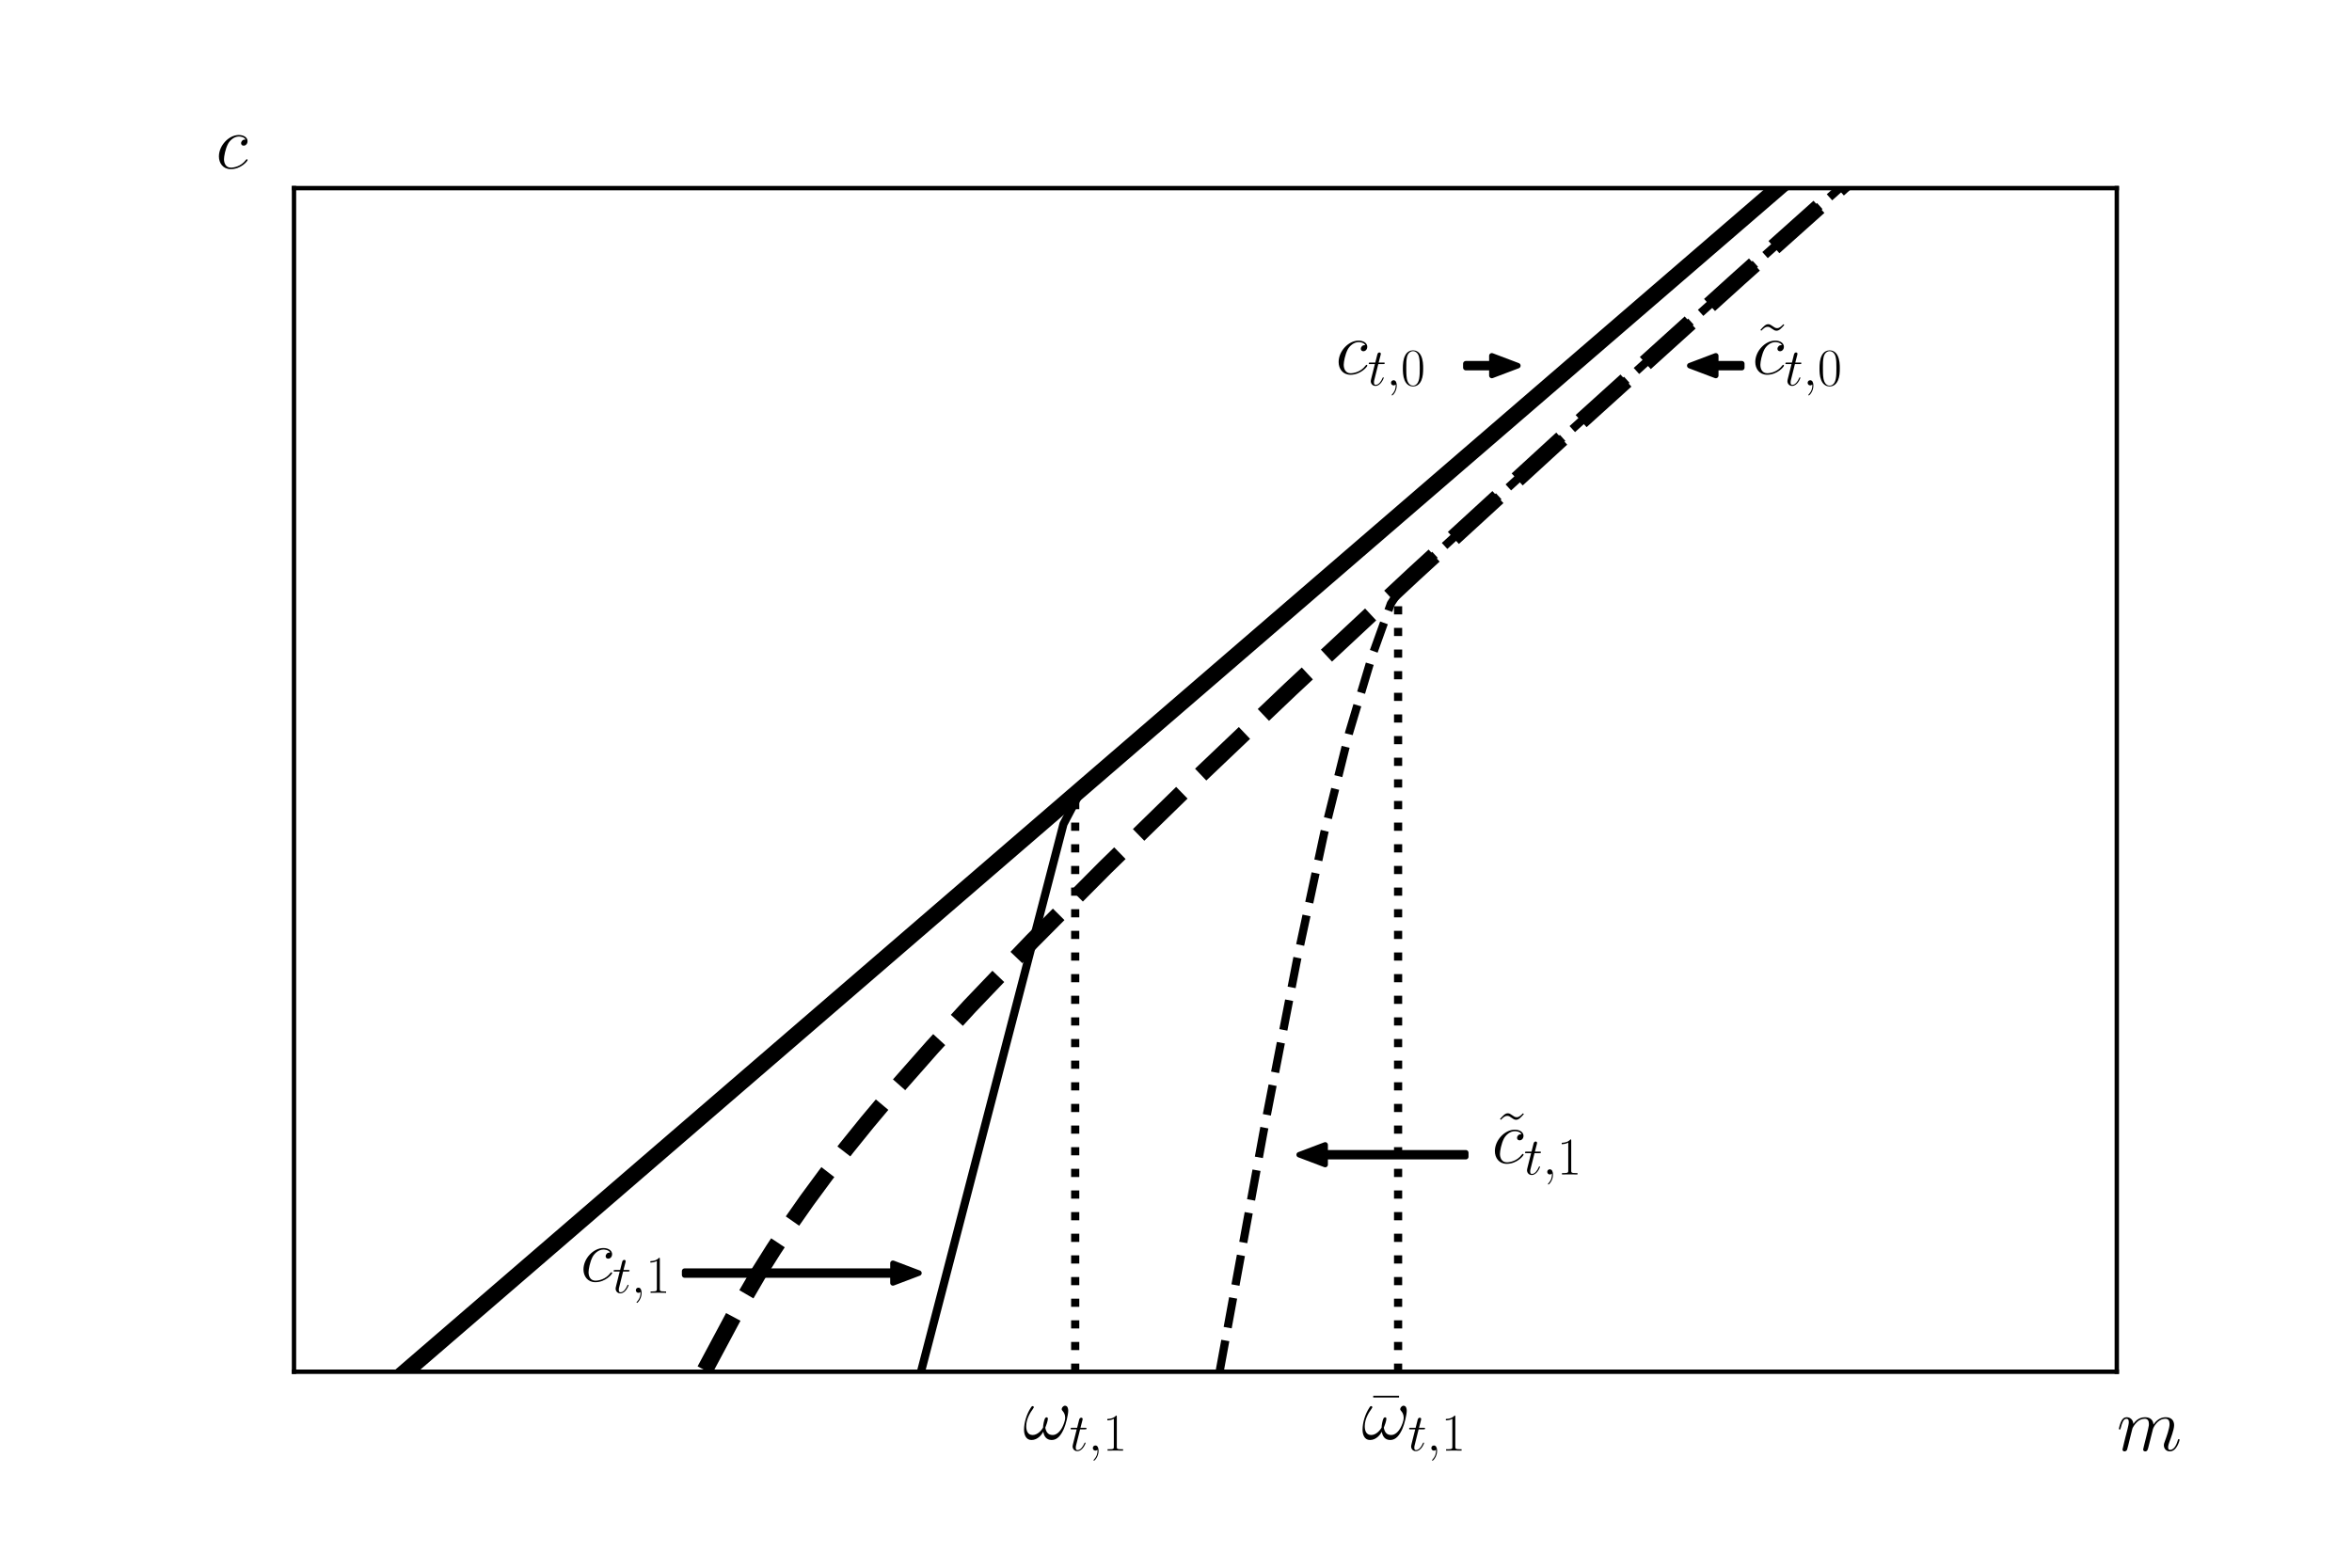 <?xml version="1.0" encoding="utf-8" standalone="no"?>
<!DOCTYPE svg PUBLIC "-//W3C//DTD SVG 1.1//EN"
  "http://www.w3.org/Graphics/SVG/1.1/DTD/svg11.dtd">
<!-- Created with matplotlib (http://matplotlib.org/) -->
<svg height="288pt" version="1.1" viewBox="0 0 432 288" width="432pt" xmlns="http://www.w3.org/2000/svg" xmlns:xlink="http://www.w3.org/1999/xlink">
 <defs>
  <style type="text/css">
*{stroke-linecap:butt;stroke-linejoin:round;}
  </style>
 </defs>
 <g id="figure_1">
  <g id="patch_1">
   <path d="M 0 288 
L 432 288 
L 432 0 
L 0 0 
z
" style="fill:#ffffff;"/>
  </g>
  <g id="axes_1">
   <g id="patch_2">
    <path d="M 54 252 
L 388.8 252 
L 388.8 34.56 
L 54 34.56 
z
" style="fill:#ffffff;"/>
   </g>
   <g id="patch_3">
    <path clip-path="url(#p3da072e352)" d="M 310.361 67.176 
L 315.144 65.364 
L 315.144 66.814 
L 319.927 66.814 
L 319.927 67.538 
L 315.144 67.538 
L 315.144 68.988 
z
" style="stroke:#000000;stroke-linejoin:miter;"/>
   </g>
   <g id="patch_4">
    <path clip-path="url(#p3da072e352)" d="M 278.794 67.176 
L 274.011 68.988 
L 274.011 67.538 
L 269.229 67.538 
L 269.229 66.814 
L 274.011 66.814 
L 274.011 65.364 
z
" style="stroke:#000000;stroke-linejoin:miter;"/>
   </g>
   <g id="patch_5">
    <path clip-path="url(#p3da072e352)" d="M 238.618 212.136 
L 243.401 210.324 
L 243.401 211.774 
L 269.229 211.774 
L 269.229 212.498 
L 243.401 212.498 
L 243.401 213.948 
z
" style="stroke:#000000;stroke-linejoin:miter;"/>
   </g>
   <g id="patch_6">
    <path clip-path="url(#p3da072e352)" d="M 168.789 233.88 
L 164.006 235.692 
L 164.006 234.242 
L 125.743 234.242 
L 125.743 233.518 
L 164.006 233.518 
L 164.006 232.068 
z
" style="stroke:#000000;stroke-linejoin:miter;"/>
   </g>
   <g id="matplotlib.axis_1">
    <g id="xtick_1"/>
    <g id="xtick_2"/>
    <g id="xtick_3"/>
    <g id="xtick_4"/>
    <g id="xtick_5"/>
    <g id="xtick_6"/>
    <g id="xtick_7"/>
    <g id="xtick_8"/>
   </g>
   <g id="matplotlib.axis_2">
    <g id="ytick_1"/>
    <g id="ytick_2"/>
    <g id="ytick_3"/>
    <g id="ytick_4"/>
    <g id="ytick_5"/>
    <g id="ytick_6"/>
    <g id="ytick_7"/>
   </g>
   <g id="line2d_1">
    <path clip-path="url(#p3da072e352)" d="M 74.683 251.808 
L 367.831 -1 
L 367.831 -1 
" style="fill:none;stroke:#000000;stroke-linecap:square;stroke-width:3;"/>
   </g>
   <g id="line2d_2">
    <path clip-path="url(#p3da072e352)" d="M 129.453 251.718 
L 134.815 241.683 
L 139.412 233.789 
L 142.093 229.518 
L 145.157 224.895 
L 148.221 220.518 
L 151.668 215.835 
L 155.498 210.878 
L 159.328 206.137 
L 163.924 200.664 
L 171.202 192.411 
L 178.096 184.887 
L 189.586 172.867 
L 202.992 159.375 
L 218.695 144.052 
L 237.08 126.555 
L 259.677 105.487 
L 286.488 80.905 
L 319.427 51.115 
L 360.792 14.122 
L 377.803 -1 
L 377.803 -1 
" style="fill:none;stroke:#000000;stroke-dasharray:11.1,4.8;stroke-dashoffset:0;stroke-width:3;"/>
   </g>
   <g id="line2d_3">
    <path clip-path="url(#p3da072e352)" d="M 169.286 251.514 
L 195.331 151.384 
L 198.778 144.846 
L 199.927 143.798 
L 367.831 -1 
L 367.831 -1 
" style="fill:none;stroke:#000000;stroke-linecap:square;stroke-width:1.5;"/>
   </g>
   <g id="line2d_4">
    <path clip-path="url(#p3da072e352)" d="M 224.057 251.719 
L 232.1 207.818 
L 238.229 176.292 
L 243.208 153.083 
L 247.804 134.591 
L 252.017 120.506 
L 255.464 110.903 
L 256.23 109.739 
L 258.911 106.186 
L 283.424 83.689 
L 311.767 58.005 
L 347.004 26.407 
L 377.801 -1 
L 377.801 -1 
" style="fill:none;stroke:#000000;stroke-dasharray:5.55,2.4;stroke-dashoffset:0;stroke-width:1.5;"/>
   </g>
   <g id="line2d_5">
    <path clip-path="url(#p3da072e352)" d="M 197.486 252 
L 197.486 146.904 
" style="fill:none;stroke:#000000;stroke-dasharray:1.5,2.475;stroke-dashoffset:0;stroke-width:1.5;"/>
   </g>
   <g id="line2d_6">
    <path clip-path="url(#p3da072e352)" d="M 256.793 252 
L 256.793 107.04 
" style="fill:none;stroke:#000000;stroke-dasharray:1.5,2.475;stroke-dashoffset:0;stroke-width:1.5;"/>
   </g>
   <g id="patch_7">
    <path d="M 54 252 
L 54 34.56 
" style="fill:none;stroke:#000000;stroke-linecap:square;stroke-linejoin:miter;stroke-width:0.8;"/>
   </g>
   <g id="patch_8">
    <path d="M 388.8 252 
L 388.8 34.56 
" style="fill:none;stroke:#000000;stroke-linecap:square;stroke-linejoin:miter;stroke-width:0.8;"/>
   </g>
   <g id="patch_9">
    <path d="M 54 252 
L 388.8 252 
" style="fill:none;stroke:#000000;stroke-linecap:square;stroke-linejoin:miter;stroke-width:0.8;"/>
   </g>
   <g id="patch_10">
    <path d="M 54 34.56 
L 388.8 34.56 
" style="fill:none;stroke:#000000;stroke-linecap:square;stroke-linejoin:miter;stroke-width:0.8;"/>
   </g>
   <g id="text_1">
    <!-- $c$ -->
    <defs>
     <path d="M 39.094 38 
C 37.203 38 36.297 38 34.906 36.797 
C 34.297 36.297 33.203 34.797 33.203 33.188 
C 33.203 31.188 34.703 29.984 36.594 29.984 
C 39 29.984 41.703 31.984 41.703 35.984 
C 41.703 40.484 37.094 44 30.203 44 
C 17.094 44 4 30.188 4 15.797 
C 4 6.969 9.406 -1 19.594 -1 
C 33.203 -1 41.797 9.719 41.797 11.031 
C 41.797 11.641 41.203 12.141 40.797 12.141 
C 40.5 12.141 40.406 12.047 39.5 11.125 
C 33.094 2.516 23.594 1 19.797 1 
C 12.906 1 10.703 7.078 10.703 12.141 
C 10.703 15.688 12.406 25.531 16 32.391 
C 18.594 37.094 24 41.984 30.297 41.984 
C 31.594 41.984 37.094 41.812 39.094 38 
z
" id="CMMI12-99"/>
    </defs>
    <g transform="translate(39.651 30.936)scale(0.14 -0.14)">
     <use transform="scale(0.996)" xlink:href="#CMMI12-99"/>
    </g>
   </g>
   <g id="text_2">
    <!-- ${m}$ -->
    <defs>
     <path d="M 20.594 29.219 
C 20.797 29.828 23.297 34.812 27 38 
C 29.594 40.391 33 41.984 36.906 41.984 
C 40.906 41.984 42.297 39 42.297 35.016 
C 42.297 34.406 42.297 32.422 41.094 27.734 
L 38.594 17.453 
C 37.797 14.453 35.906 7.078 35.703 5.984 
C 35.297 4.484 34.703 1.891 34.703 1.484 
C 34.703 0.094 35.797 -1 37.297 -1 
C 40.297 -1 40.797 1.297 41.703 4.891 
L 47.703 28.719 
C 47.906 29.531 53.094 41.984 64.094 41.984 
C 68.094 41.984 69.5 39 69.5 35.016 
C 69.5 29.422 65.594 18.547 63.406 12.562 
C 62.5 10.172 62 8.875 62 7.078 
C 62 2.594 65.094 -1 69.906 -1 
C 79.203 -1 82.703 13.656 82.703 14.266 
C 82.703 14.766 82.297 15.156 81.703 15.156 
C 80.797 15.156 80.703 14.859 80.203 13.156 
C 77.906 5.188 74.203 1 70.203 1 
C 69.203 1 67.594 1.094 67.594 4.281 
C 67.594 6.875 68.797 10.078 69.203 11.172 
C 71 15.953 75.5 27.734 75.5 33.516 
C 75.5 39.5 72 44 64.406 44 
C 57.703 44 52.297 40.203 48.297 34.312 
C 48 39.703 44.703 44 37.203 44 
C 28.297 44 23.594 37.703 21.797 35.203 
C 21.5 40.891 17.406 44 13 44 
C 10.094 44 7.797 42.594 5.906 38.797 
C 4.094 35.203 2.703 29.125 2.703 28.719 
C 2.703 28.328 3.094 27.828 3.797 27.828 
C 4.594 27.828 4.703 27.922 5.297 30.219 
C 6.797 36.109 8.703 41.984 12.703 41.984 
C 15 41.984 15.797 40.391 15.797 37.406 
C 15.797 35.203 14.797 31.312 14.094 28.234 
L 11.297 17.453 
C 10.906 15.562 9.797 11.062 9.297 9.266 
C 8.594 6.672 7.5 1.984 7.5 1.484 
C 7.5 0.094 8.594 -1 10.094 -1 
C 11.297 -1 12.703 -0.406 13.5 1.094 
C 13.703 1.594 14.594 5.078 15.094 7.078 
L 17.297 16.062 
z
" id="CMMI12-109"/>
    </defs>
    <g transform="translate(388.8 266.496)scale(0.14 -0.14)">
     <use transform="scale(0.996)" xlink:href="#CMMI12-109"/>
    </g>
   </g>
   <g id="text_3">
    <!-- ${c}_{t,0}$ -->
    <defs>
     <path d="M 20.094 40.094 
L 29.297 40.094 
C 31.203 40.094 32.203 40.094 32.203 41.891 
C 32.203 43 31.594 43 29.594 43 
L 20.797 43 
L 24.5 57.25 
C 24.906 58.625 24.906 58.812 24.906 59.5 
C 24.906 61.094 23.594 62 22.297 62 
C 21.5 62 19.203 61.688 18.406 58.531 
L 14.5 43 
L 5.094 43 
C 3.094 43 2.203 43 2.203 41.094 
C 2.203 40.094 2.906 40.094 4.797 40.094 
L 13.703 40.094 
L 7.094 13.766 
C 6.297 10.266 6 9.266 6 7.969 
C 6 3.281 9.297 -1 14.906 -1 
C 25 -1 30.406 13.562 30.406 14.266 
C 30.406 14.859 30 15.156 29.406 15.156 
C 29.203 15.156 28.797 15.156 28.594 14.75 
C 28.5 14.656 28.406 14.562 27.703 12.969 
C 25.594 7.969 21 1 15.203 1 
C 12.203 1 12 3.484 12 5.688 
C 12 5.781 12 7.672 12.297 8.875 
z
" id="CMMI12-116"/>
     <path d="M 19.5 -0.406 
C 19.5 5.391 17.594 9.688 13.5 9.688 
C 10.297 9.688 8.703 7.094 8.703 4.891 
C 8.703 2.688 10.203 0 13.594 0 
C 14.906 0 16 0.391 16.906 1.297 
C 17.094 1.5 17.203 1.5 17.297 1.5 
C 17.5 1.5 17.5 0.094 17.5 -0.406 
C 17.5 -3.641 16.906 -10.031 11.094 -16.422 
C 10 -17.609 10 -17.812 10 -18 
C 10 -18.5 10.5 -19 11 -19 
C 11.797 -19 19.5 -11.703 19.5 -0.406 
z
" id="CMMI12-59"/>
     <path d="M 42 31.844 
C 42 37.969 41.906 48.422 37.703 56.453 
C 34 63.484 28.094 66 22.906 66 
C 18.094 66 12 63.781 8.203 56.562 
C 4.203 49.016 3.797 39.672 3.797 31.844 
C 3.797 26.109 3.906 17.375 7 9.734 
C 11.297 -0.609 19 -2 22.906 -2 
C 27.5 -2 34.5 -0.109 38.594 9.438 
C 41.594 16.375 42 24.5 42 31.844 
z
M 22.906 -0.406 
C 16.5 -0.406 12.703 5.125 11.297 12.75 
C 10.203 18.688 10.203 27.328 10.203 32.953 
C 10.203 40.688 10.203 47.109 11.5 53.234 
C 13.406 61.781 19 64.391 22.906 64.391 
C 27 64.391 32.297 61.672 34.203 53.438 
C 35.5 47.719 35.594 40.984 35.594 32.953 
C 35.594 26.422 35.594 18.375 34.406 12.453 
C 32.297 1.5 26.406 -0.406 22.906 -0.406 
z
" id="CMR17-48"/>
    </defs>
    <g transform="translate(245.314 70.8)scale(0.14 -0.14)">
     <use transform="translate(0 14.944)scale(0.996)" xlink:href="#CMMI12-99"/>
     <use transform="translate(41.983 0)scale(0.697)" xlink:href="#CMMI12-116"/>
     <use transform="translate(66.642 0)scale(0.697)" xlink:href="#CMMI12-59"/>
     <use transform="translate(85.609 0)scale(0.697)" xlink:href="#CMR17-48"/>
    </g>
   </g>
   <g id="text_4">
    <!-- $\tilde{c}_{t,0}$ -->
    <defs>
     <path d="M 37.5 65.594 
C 34.094 62.297 32.203 60.391 29.094 60.391 
C 26.906 60.391 25.406 61.5 23.297 63 
C 21.297 64.391 19.703 65.594 17.5 65.594 
C 13.906 65.594 11.406 62.688 7.203 58.094 
L 8.297 57 
C 11.703 60.297 13.594 62.188 16.703 62.188 
C 18.906 62.188 20.406 61.094 22.5 59.594 
C 24.5 58.188 26.094 57 28.297 57 
C 31.906 57 34.406 59.891 38.594 64.5 
z
" id="CMR17-126"/>
    </defs>
    <g transform="translate(321.84 70.8)scale(0.14 -0.14)">
     <use transform="translate(3.566 14.95)scale(0.996)" xlink:href="#CMR17-126"/>
     <use transform="translate(0 14.944)scale(0.996)" xlink:href="#CMMI12-99"/>
     <use transform="translate(41.983 0)scale(0.697)" xlink:href="#CMMI12-116"/>
     <use transform="translate(66.642 0)scale(0.697)" xlink:href="#CMMI12-59"/>
     <use transform="translate(85.609 0)scale(0.697)" xlink:href="#CMR17-48"/>
    </g>
   </g>
   <g id="text_5">
    <!-- ${c}_{t,1}$ -->
    <defs>
     <path d="M 26.594 63.797 
C 26.594 65.891 26.5 66 25.094 66 
C 21.203 61.359 15.297 59.891 9.703 59.688 
C 9.406 59.688 8.906 59.688 8.797 59.5 
C 8.703 59.297 8.703 59.094 8.703 57 
C 11.797 57 17 57.594 21 59.984 
L 21 7.297 
C 21 3.797 20.797 2.594 12.203 2.594 
L 9.203 2.594 
L 9.203 0 
C 14 0.094 19 0.188 23.797 0.188 
C 28.594 0.188 33.594 0.094 38.406 0 
L 38.406 2.594 
L 35.406 2.594 
C 26.797 2.594 26.594 3.688 26.594 7.297 
z
" id="CMR17-49"/>
    </defs>
    <g transform="translate(106.611 237.504)scale(0.14 -0.14)">
     <use transform="translate(0 14.944)scale(0.996)" xlink:href="#CMMI12-99"/>
     <use transform="translate(41.983 0)scale(0.697)" xlink:href="#CMMI12-116"/>
     <use transform="translate(66.642 0)scale(0.697)" xlink:href="#CMMI12-59"/>
     <use transform="translate(85.609 0)scale(0.697)" xlink:href="#CMR17-49"/>
    </g>
   </g>
   <g id="text_6">
    <!-- $\tilde{c}_{t,1}$ -->
    <g transform="translate(274.011 215.76)scale(0.14 -0.14)">
     <use transform="translate(3.566 14.95)scale(0.996)" xlink:href="#CMR17-126"/>
     <use transform="translate(0 14.944)scale(0.996)" xlink:href="#CMMI12-99"/>
     <use transform="translate(41.983 0)scale(0.697)" xlink:href="#CMMI12-116"/>
     <use transform="translate(66.642 0)scale(0.697)" xlink:href="#CMMI12-59"/>
     <use transform="translate(85.609 0)scale(0.697)" xlink:href="#CMR17-49"/>
    </g>
   </g>
   <g id="text_7">
    <!-- ${\omega}_{t,1}$ -->
    <defs>
     <path d="M 59.406 37.594 
C 59.406 40.5 58.594 44.188 55.094 44.188 
C 53.094 44.188 50.797 41.688 50.797 39.688 
C 50.797 38.797 51.203 38.188 52 37.297 
C 53.5 35.594 55.406 32.891 55.406 28.188 
C 55.406 24.594 53.203 18.891 51.594 15.797 
C 48.797 10.297 44.203 5.594 39 5.594 
C 32.703 5.594 30.297 9.594 29.203 15.188 
C 30.297 17.797 32.594 24.297 32.594 26.891 
C 32.594 28 32.203 28.891 30.906 28.891 
C 30.203 28.891 29.406 28.5 28.906 27.688 
C 27.5 25.5 26.203 17.594 26.297 15.5 
C 24.406 11.797 19 5.594 12.594 5.594 
C 5.906 5.594 4.094 11.5 4.094 17.188 
C 4.094 27.594 10.594 36.688 12.406 39.188 
C 13.406 40.688 14.094 41.688 14.094 41.891 
C 14.094 42.594 13.703 43.688 12.797 43.688 
C 11.203 43.688 10.703 42.391 9.906 41.188 
C 4.797 33.297 1.203 22.188 1.203 12.594 
C 1.203 6.391 3.5 -1 11 -1 
C 19.297 -1 24.5 6.094 26.594 9.891 
C 27.406 4.297 30.406 -1 37.703 -1 
C 45.297 -1 50.094 5.688 53.703 13.797 
C 56.297 19.594 59.406 32.094 59.406 37.594 
z
" id="CMMI12-33"/>
    </defs>
    <g transform="translate(187.92 266.496)scale(0.14 -0.14)">
     <use transform="translate(0 14.944)scale(0.996)" xlink:href="#CMMI12-33"/>
     <use transform="translate(60.744 0)scale(0.697)" xlink:href="#CMMI12-116"/>
     <use transform="translate(85.402 0)scale(0.697)" xlink:href="#CMMI12-59"/>
     <use transform="translate(104.37 0)scale(0.697)" xlink:href="#CMR17-49"/>
    </g>
   </g>
   <g id="text_8">
    <!-- $\bar{\omega}_{t,1}$ -->
    <defs>
     <path d="M 39.906 55 
L 39.906 57.297 
L 5.906 57.297 
L 5.906 55 
z
" id="CMR17-22"/>
    </defs>
    <g transform="translate(250.097 266.496)scale(0.14 -0.14)">
     <use transform="translate(9.314 14.95)scale(0.996)" xlink:href="#CMR17-22"/>
     <use transform="translate(0 14.944)scale(0.996)" xlink:href="#CMMI12-33"/>
     <use transform="translate(60.744 0)scale(0.697)" xlink:href="#CMMI12-116"/>
     <use transform="translate(85.402 0)scale(0.697)" xlink:href="#CMMI12-59"/>
     <use transform="translate(104.37 0)scale(0.697)" xlink:href="#CMR17-49"/>
    </g>
   </g>
  </g>
 </g>
 <defs>
  <clipPath id="p3da072e352">
   <rect height="217.44" width="334.8" x="54" y="34.56"/>
  </clipPath>
 </defs>
</svg>
